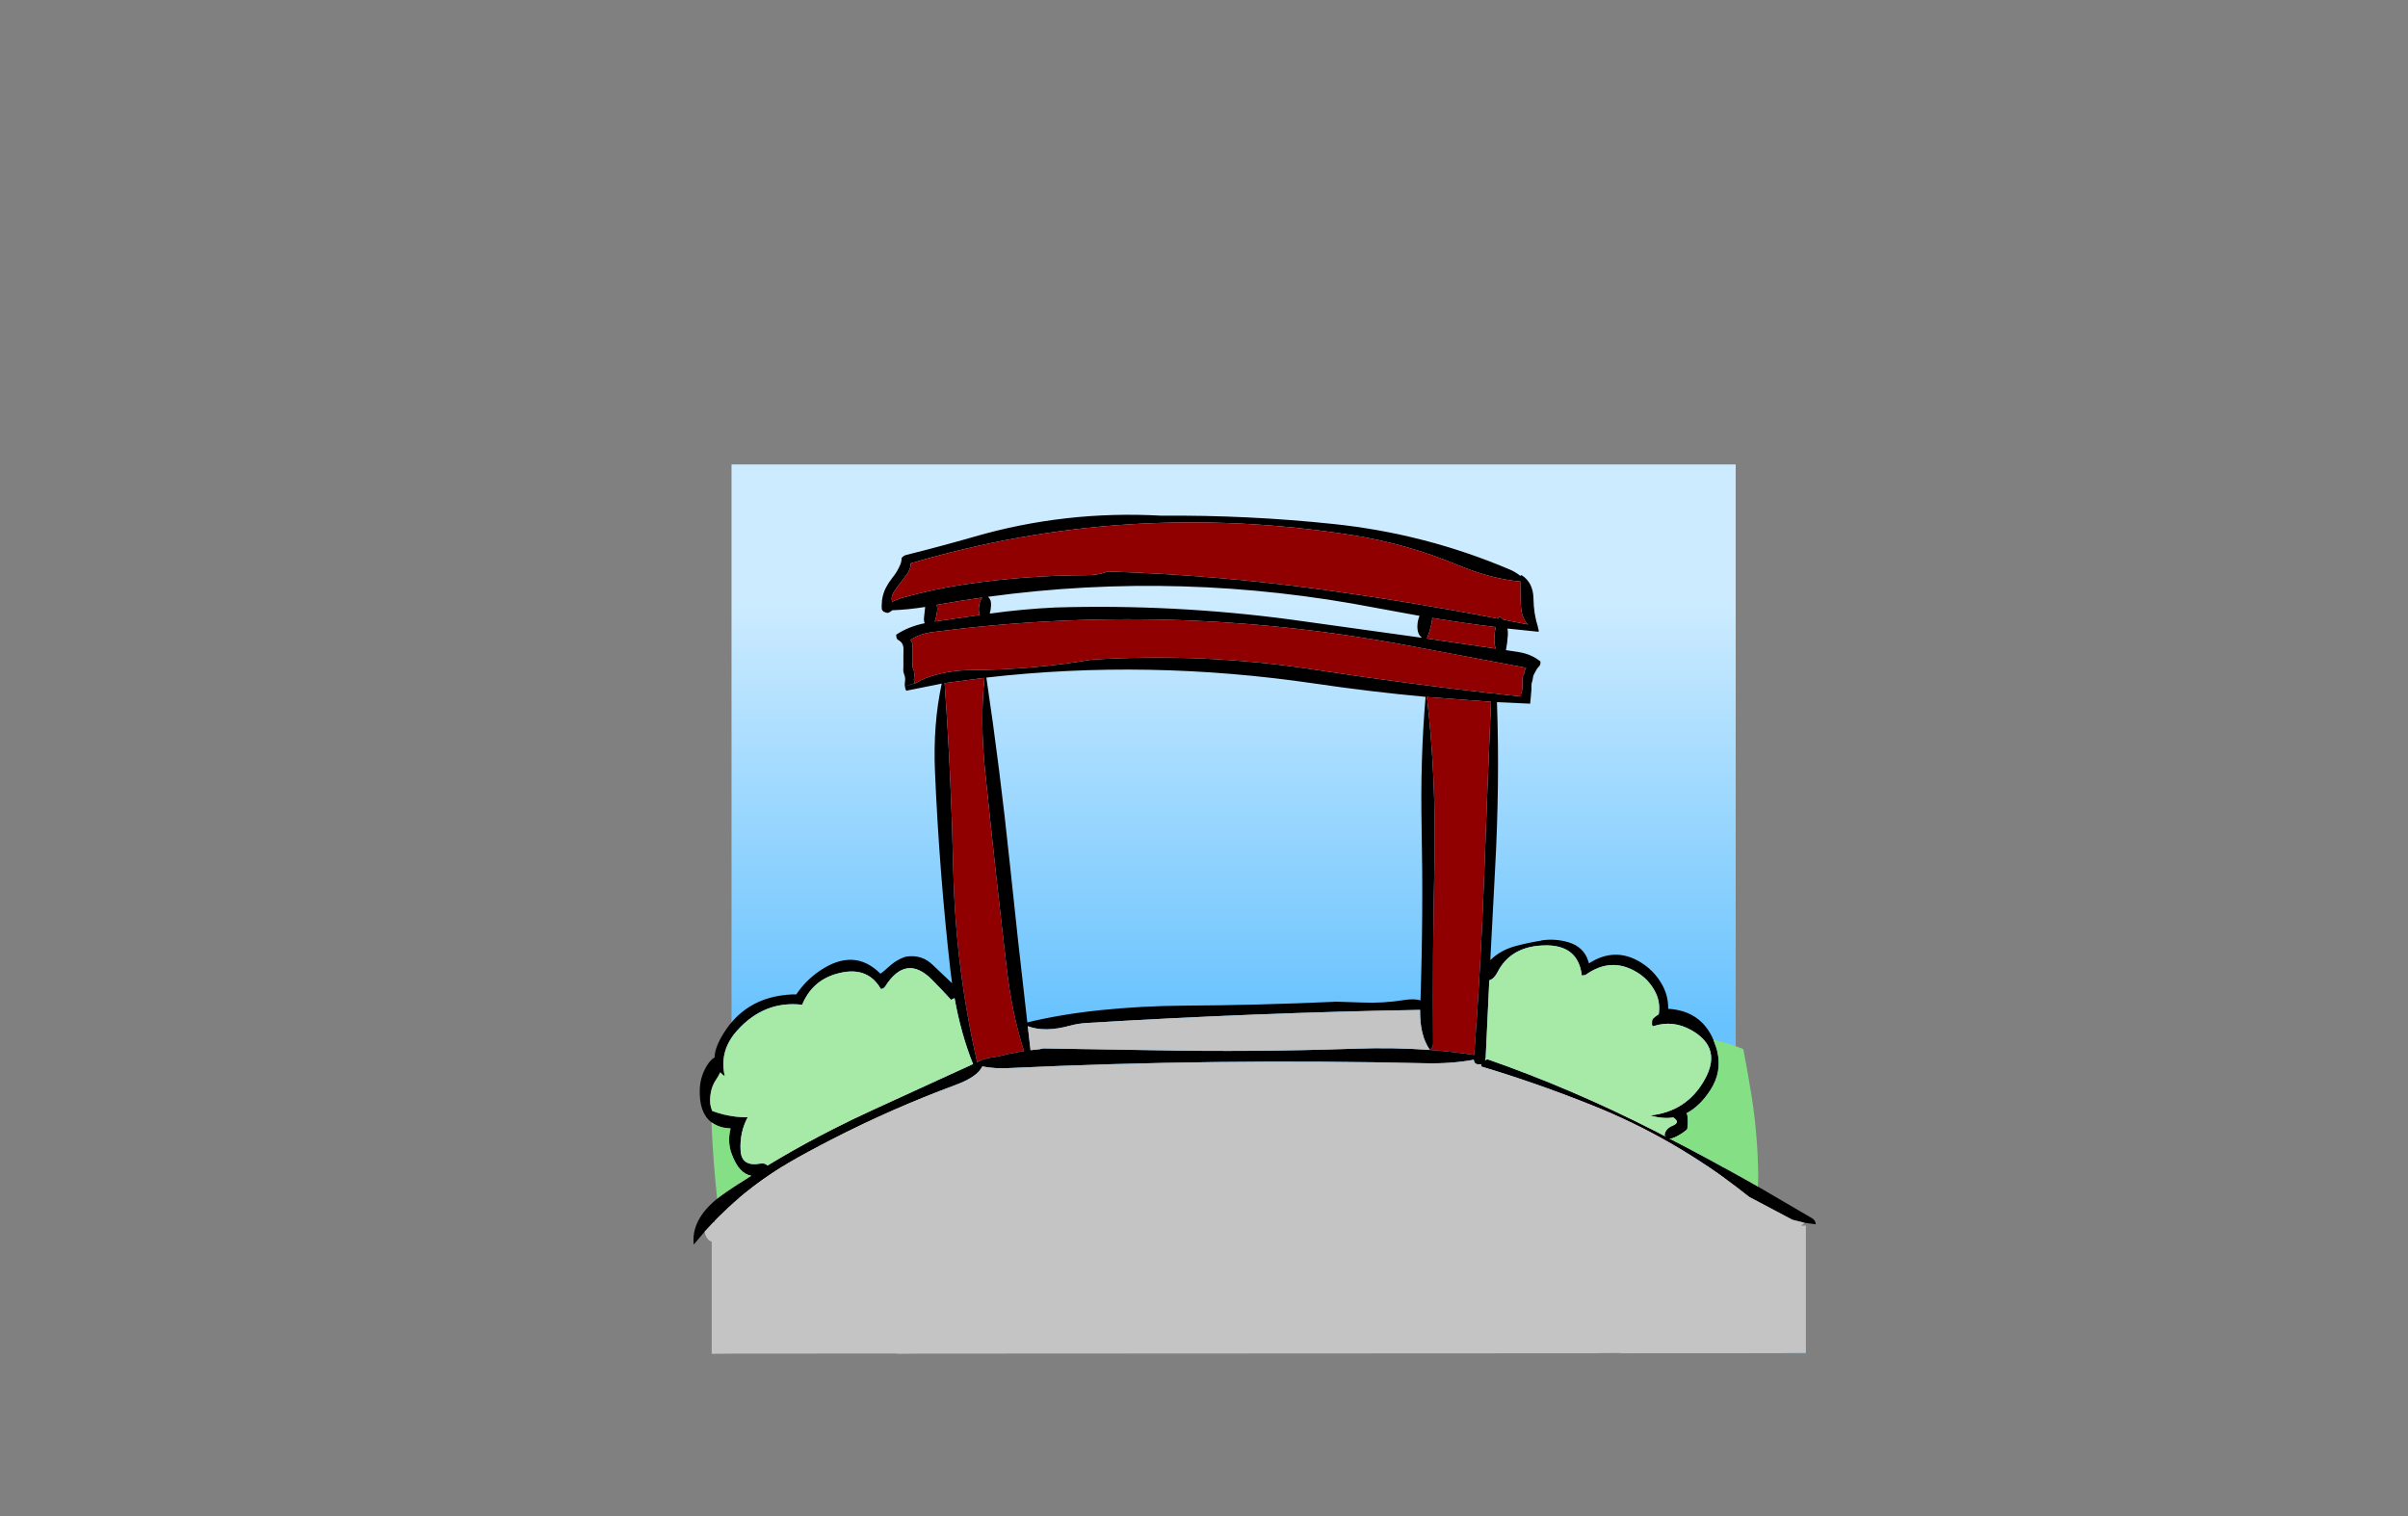 <?xml version="1.0" encoding="UTF-8" standalone="no"?>
<svg xmlns:xlink="http://www.w3.org/1999/xlink" height="842.55px" width="1337.95px" xmlns="http://www.w3.org/2000/svg">
  <rect width="100%" height="100%" fill="#808080" stroke="none"/>
  <g transform="matrix(1, 0, 0, 1, 407.45, 285.05)">
    <use height="4.5" transform="matrix(5.487, 0.0, 0.0, 81.567, 3.288, 23.017)" width="99.75" xlink:href="#shape0"/>
    <use height="390.2" transform="matrix(1.0, 0.0, 0.0, 1.0, -1.0, -27.0)" width="557.95" xlink:href="#shape1"/>
    <use height="466.2" transform="matrix(1.0, 0.0, 0.0, 1.0, -22.15, 1.0)" width="623.6" xlink:href="#shape2"/>
  </g>
  <defs>
    <g id="shape0" transform="matrix(1, 0, 0, 1, 49.85, -2.5)">
      <path d="M49.9 7.0 L-49.85 7.0 -49.85 2.5 49.9 2.5 49.9 7.0" fill="#ffffff" fill-rule="evenodd" stroke="none"/>
    </g>
    <g id="shape1" transform="matrix(1, 0, 0, 1, 1.0, 27.0)">
      <path d="M25.95 322.0 L528.95 322.0 528.95 362.75 521.75 362.85 36.2 363.1 24.0 363.2 24.0 323.25 25.95 322.0" fill="#c4c4c4" fill-rule="evenodd" stroke="none"/>
      <path d="M24.0 323.25 L24.0 322.0 25.95 322.0 24.0 323.25" fill="#000000" fill-rule="evenodd" stroke="none"/>
      <path d="M556.95 -27.0 L556.95 362.95 521.75 362.85 528.95 362.75 528.95 322.0 24.0 322.0 24.0 362.95 -1.0 362.95 -1.0 -27.0 556.95 -27.0" fill="url(#gradient0)" fill-rule="evenodd" stroke="none"/>
    </g>
    <linearGradient gradientTransform="matrix(0.0, 0.144, -0.238, 0.0, 277.95, 167.95)" gradientUnits="userSpaceOnUse" id="gradient0" spreadMethod="pad" x1="-819.2" x2="819.2">
      <stop offset="0.0" stop-color="#ccebff"/>
      <stop offset="1.0" stop-color="#67c2fe"/>
    </linearGradient>
    <g id="shape2" transform="matrix(1, 0, 0, 1, 22.15, -1.0)">
      <path d="M100.85 94.55 L95.3 96.2 Q95.15 95.15 95.35 94.0 L95.5 92.5 Q95.5 91.0 94.95 89.7 94.35 88.2 94.45 86.5 L94.5 85.75 94.5 79.0 94.55 76.0 Q94.7 72.2 91.7 70.6 91.0 70.25 90.7 69.4 L90.5 68.0 Q90.5 67.6 90.65 67.5 97.6 63.0 106.35 61.25 105.7 59.85 106.0 57.7 L106.6 52.2 Q97.35 53.7 88.2 54.05 87.45 54.95 86.0 55.5 L85.0 55.4 83.55 54.85 82.85 54.15 82.75 53.95 Q82.45 53.65 82.5 53.05 L82.4 52.0 82.5 50.5 Q82.5 48.6 82.9 46.85 83.5 43.95 84.95 41.2 86.25 38.7 88.3 36.1 91.2 32.55 92.85 28.5 93.5 26.85 93.5 25.0 94.6 23.65 96.1 23.3 115.15 18.55 133.95 13.15 184.5 -1.5 237.95 1.5 285.95 1.1 333.35 6.1 384.3 11.4 431.4 31.4 434.75 32.85 437.25 34.9 L437.95 34.5 Q444.5 38.65 444.6 47.75 444.7 56.05 447.15 63.6 L447.1 64.0 Q447.6 64.75 447.45 66.0 L430.15 64.2 Q430.45 65.85 430.35 67.8 430.1 72.15 429.3 76.2 L436.45 77.3 Q443.45 78.4 448.45 82.5 L448.45 83.25 Q448.5 84.4 447.7 85.2 446.55 86.35 445.85 87.8 L444.65 90.1 444.45 90.75 444.0 93.2 Q443.45 94.5 443.45 96.0 L443.45 97.5 443.45 98.25 443.2 101.2 442.75 105.95 424.3 105.1 Q425.9 150.5 423.2 198.95 L420.6 248.45 Q426.25 242.95 434.4 240.7 441.55 238.75 448.95 237.6 L448.95 237.5 Q456.65 236.35 463.95 238.5 472.4 241.0 474.95 248.75 L475.45 250.25 Q489.95 240.85 504.35 249.8 511.2 254.05 515.4 260.95 519.55 267.65 519.45 275.5 537.55 276.55 544.55 292.65 L546.05 296.75 546.6 298.6 Q549.6 310.45 542.8 320.8 536.95 329.75 529.65 333.5 530.15 334.4 530.25 335.7 530.45 338.25 530.25 340.95 L529.95 342.5 Q526.75 345.3 522.85 347.0 521.3 347.7 520.1 347.55 541.65 358.7 562.8 370.6 L569.25 374.25 599.35 391.85 Q601.3 393.0 601.45 395.25 L595.25 394.4 589.0 392.85 588.25 392.6 564.65 380.1 564.45 379.95 562.85 378.75 562.1 378.15 Q523.1 347.45 477.15 329.1 446.05 316.65 415.45 307.5 L415.65 306.3 413.95 306.35 Q411.95 306.3 411.55 304.45 L411.45 303.8 Q398.8 306.1 384.45 305.75 268.05 303.05 152.6 308.45 145.4 308.85 138.35 307.5 135.7 313.3 123.4 317.85 88.05 330.95 54.65 348.1 L47.65 351.75 Q41.65 354.9 35.75 358.2 30.75 361.0 25.95 364.0 L24.0 365.25 Q9.45 374.6 -2.85 386.0 L-3.1 386.25 -7.75 390.7 -10.3 393.3 -10.95 393.95 -15.95 399.35 -22.0 406.5 Q-23.5 392.8 -8.95 381.0 -6.8 379.25 -4.25 377.55 L-4.1 377.4 Q2.85 372.7 9.9 368.25 3.05 367.1 -0.95 356.05 -3.4 349.2 -1.5 342.0 L-5.5 341.5 Q-9.4 340.6 -12.15 338.55 -19.0 333.35 -18.65 320.5 -18.4 312.25 -13.75 305.7 -12.3 303.65 -10.4 302.5 -10.3 297.85 -7.1 292.0 5.7 268.55 33.0 267.5 L35.0 267.5 Q40.15 259.75 48.0 254.4 67.2 241.35 81.75 256.0 L83.35 254.8 87.65 251.05 Q90.9 248.3 95.0 246.8 L96.0 246.5 Q104.85 245.15 110.95 251.25 L121.55 261.3 120.6 253.95 Q114.45 199.45 112.05 143.85 110.9 117.5 115.8 94.8 L96.1 98.75 95.7 97.95 95.3 96.25 101.4 94.5 Q104.15 92.8 106.8 91.8 118.65 87.35 132.0 87.3 166.25 87.1 199.0 81.5 261.55 77.55 322.8 87.0 371.85 94.55 421.15 100.15 L421.2 100.15 424.15 100.4 424.15 100.5 428.05 100.9 430.15 101.2 430.0 101.15 437.65 101.95 Q437.5 101.1 437.75 100.3 L438.25 98.65 438.45 97.25 438.45 96.5 438.45 95.0 438.45 92.0 Q438.45 90.7 439.3 89.6 L439.45 89.0 Q439.45 87.7 440.3 86.6 L440.45 86.0 373.55 73.4 Q242.65 48.95 110.9 66.15 103.5 67.1 98.5 70.5 L98.85 71.15 Q99.6 72.2 99.55 73.5 L99.5 76.5 99.5 78.0 99.5 78.75 99.5 81.75 99.6 85.5 99.8 86.2 Q100.95 88.65 100.45 91.5 100.15 93.15 100.85 94.55 M425.95 57.5 L427.85 59.25 441.55 61.95 Q437.9 58.65 437.55 50.85 437.25 44.0 437.25 38.05 421.2 36.65 402.65 28.95 374.3 17.1 343.85 12.3 218.0 -7.5 98.5 28.0 L98.5 28.75 98.5 29.5 98.35 30.2 97.45 32.45 97.0 33.25 95.4 35.45 91.5 40.55 89.15 43.95 Q87.45 46.5 88.2 49.35 91.35 47.8 95.15 46.75 111.25 42.3 127.85 39.75 161.75 34.65 196.0 34.55 203.05 34.55 208.0 32.5 268.2 34.4 327.65 42.6 376.7 49.4 425.0 58.7 L425.35 57.9 Q425.45 57.6 425.95 57.5 M423.6 63.4 Q406.25 61.25 388.35 58.3 L388.1 60.8 Q387.1 65.5 385.4 69.75 L423.6 75.35 Q422.75 72.9 422.85 69.45 422.95 66.2 423.6 63.4 M380.1 62.45 Q380.25 59.55 381.3 57.15 L357.5 52.8 Q249.4 31.85 141.55 46.55 143.4 48.2 143.2 51.3 143.1 53.65 142.5 55.9 160.85 53.35 179.0 52.5 244.9 50.55 309.7 59.2 L382.7 69.35 Q379.9 67.45 380.1 62.45 M386.95 298.35 Q399.65 299.3 411.65 301.15 415.4 251.7 417.2 201.7 418.95 152.95 421.0 104.9 L385.4 102.25 Q390.6 147.35 389.55 195.75 388.45 245.25 388.85 294.75 388.9 297.05 386.95 298.25 381.35 290.1 381.6 276.1 290.65 277.65 196.0 283.4 191.5 283.7 187.15 284.85 173.15 288.75 163.6 285.15 L165.15 298.5 170.2 297.95 171.95 297.6 172.0 297.5 232.95 298.5 Q289.4 299.6 345.4 297.65 367.0 296.9 386.95 298.35 M384.65 102.15 Q354.15 99.35 322.95 94.75 230.35 81.15 140.6 91.45 148.1 141.75 153.65 194.95 158.25 239.15 163.35 283.05 182.2 278.5 203.95 276.25 226.9 273.9 249.95 273.75 292.05 273.5 333.95 271.6 L333.95 271.5 349.2 272.0 Q361.2 272.5 372.85 270.6 378.25 269.75 381.8 270.8 383.4 222.9 382.45 175.0 381.65 136.6 384.65 102.15 M517.45 345.5 Q518.0 342.05 521.9 340.45 526.35 338.65 522.45 336.0 L522.45 335.85 Q516.35 336.8 509.45 334.75 529.7 332.6 539.6 315.05 545.3 305.0 542.3 297.5 540.9 294.05 537.65 291.15 535.45 289.15 532.45 287.45 522.1 281.55 511.2 285.15 510.95 285.25 510.45 284.5 L510.45 283.75 510.45 283.0 510.5 282.25 Q510.6 281.5 511.0 281.0 511.95 280.0 513.2 279.2 L514.2 278.5 Q515.2 271.9 512.35 266.3 508.85 259.4 502.4 255.4 487.85 246.3 473.4 256.75 L471.45 257.0 Q469.3 238.4 447.45 240.45 431.35 242.0 424.7 255.0 422.75 258.85 420.05 259.65 L418.05 302.2 418.45 302.25 418.0 302.35 418.0 302.5 417.7 304.05 418.95 303.6 418.95 303.5 Q466.55 320.15 511.7 343.2 L517.2 346.05 518.2 346.55 517.45 345.5 M111.95 60.3 L136.95 56.65 Q136.3 55.2 136.4 52.95 136.5 49.35 138.3 47.0 125.6 48.75 113.0 51.05 113.55 52.75 113.2 55.0 112.8 57.9 111.95 60.3 M135.65 305.1 L136.9 304.5 138.0 303.85 138.65 303.7 139.0 303.5 139.0 303.6 141.45 302.9 143.0 302.65 Q147.3 302.1 151.45 300.95 L153.0 300.55 161.5 299.0 Q154.85 278.2 151.9 252.9 145.55 198.65 139.9 143.4 137.05 115.6 139.55 91.6 L117.4 94.55 Q121.0 144.5 122.2 198.0 123.45 252.75 135.35 304.5 L135.45 305.15 135.65 305.1 M122.4 269.8 L121.0 270.5 Q116.45 265.5 110.5 259.45 96.05 244.75 84.4 263.05 83.55 264.35 82.0 264.5 74.25 251.0 56.85 256.2 43.65 260.15 38.25 273.25 17.05 270.8 1.95 287.8 -4.85 295.4 -5.5 304.35 -5.7 307.4 -5.2 310.65 L-4.75 313.0 -6.35 311.7 -7.25 310.8 Q-8.15 312.8 -9.7 315.05 -11.8 318.15 -12.5 322.05 -12.9 324.05 -12.9 326.25 -12.95 328.3 -12.45 330.2 L-11.75 332.25 Q-8.65 333.4 -5.5 334.2 1.1 335.8 8.0 335.75 3.45 344.15 4.05 354.35 4.6 363.4 15.05 361.5 17.5 361.05 19.0 362.6 33.2 353.95 47.95 346.2 L54.75 342.7 Q66.05 336.9 77.7 331.6 L133.2 306.2 Q126.5 289.45 122.95 269.7 L122.9 269.5 122.4 269.8" fill="#000000" fill-rule="evenodd" stroke="none"/>
      <path d="M101.4 94.5 L100.85 94.55 Q100.15 93.15 100.45 91.5 100.95 88.65 99.8 86.2 L99.6 85.5 99.5 81.75 99.5 78.75 99.5 78.0 99.5 76.5 99.55 73.5 Q99.6 72.2 98.85 71.15 L98.5 70.5 Q103.5 67.1 110.9 66.15 242.65 48.95 373.55 73.4 L440.45 86.0 440.3 86.6 Q439.45 87.7 439.45 89.0 L439.3 89.6 Q438.45 90.7 438.45 92.0 L438.45 95.0 438.45 96.5 438.45 97.25 438.25 98.65 437.75 100.3 Q437.5 101.1 437.65 101.95 L430.0 101.15 428.05 100.9 424.15 100.5 424.15 100.4 421.2 100.15 421.15 100.15 Q371.85 94.55 322.8 87.0 261.55 77.55 199.0 81.5 166.25 87.1 132.0 87.3 118.65 87.35 106.8 91.8 104.15 92.8 101.4 94.5 M423.6 63.4 Q422.95 66.2 422.85 69.45 422.75 72.9 423.6 75.35 L385.4 69.75 Q387.1 65.5 388.1 60.8 L388.35 58.3 Q406.25 61.25 423.6 63.4 M425.95 57.5 Q425.45 57.6 425.35 57.9 L425.0 58.7 Q376.7 49.4 327.65 42.6 268.2 34.4 208.0 32.5 203.05 34.55 196.0 34.55 161.75 34.65 127.85 39.75 111.25 42.3 95.15 46.75 91.35 47.8 88.2 49.35 87.45 46.5 89.15 43.95 L91.5 40.55 95.4 35.45 97.0 33.25 97.45 32.45 98.35 30.2 98.5 29.5 98.5 28.75 98.5 28.0 Q218.0 -7.5 343.85 12.3 374.3 17.1 402.65 28.95 421.2 36.65 437.25 38.05 437.25 44.0 437.55 50.85 437.9 58.65 441.55 61.95 L427.85 59.25 425.95 57.5 M386.95 298.25 Q388.9 297.05 388.85 294.75 388.45 245.25 389.55 195.75 390.6 147.35 385.4 102.25 L421.0 104.9 Q418.95 152.95 417.2 201.7 415.4 251.7 411.65 301.15 399.65 299.3 386.95 298.35 L386.95 298.25 M135.35 304.5 Q123.45 252.75 122.2 198.0 121.0 144.5 117.4 94.55 L139.55 91.6 Q137.05 115.6 139.9 143.4 145.55 198.65 151.9 252.9 154.85 278.2 161.5 299.0 L153.0 300.55 151.45 300.95 Q147.3 302.1 143.0 302.65 L141.45 302.9 139.0 303.6 139.0 303.5 138.65 303.7 138.0 303.85 136.9 304.5 135.65 305.1 135.35 304.5 M111.95 60.3 Q112.8 57.9 113.2 55.0 113.55 52.75 113.0 51.05 125.6 48.75 138.3 47.0 136.5 49.35 136.4 52.95 136.3 55.2 136.95 56.65 L111.95 60.3" fill="#910000" fill-rule="evenodd" stroke="none"/>
      <path d="M595.25 394.4 L593.25 396.0 595.95 396.0 595.95 466.75 581.5 466.85 492.95 466.9 492.95 466.75 478.5 466.85 481.35 466.9 103.2 467.1 91.0 467.2 91.0 467.05 0.2 467.1 -12.0 467.2 -12.0 404.9 Q-14.5 404.05 -15.55 401.0 L-15.95 399.35 -10.95 393.95 -10.55 394.3 -10.3 393.3 -7.75 390.7 -3.1 386.25 -2.85 386.0 Q9.45 374.6 24.0 365.25 L25.95 364.0 Q30.75 361.0 35.75 358.2 41.65 354.9 47.65 351.75 L54.65 348.1 Q88.05 330.95 123.4 317.85 135.7 313.3 138.35 307.5 145.4 308.85 152.6 308.45 268.05 303.05 384.45 305.75 398.8 306.1 411.45 303.8 L411.55 304.45 Q411.95 306.3 413.95 306.35 L415.65 306.3 415.45 307.5 Q446.05 316.65 477.15 329.1 523.1 347.45 562.1 378.15 L562.85 378.75 564.45 379.95 564.65 380.1 588.25 392.6 589.0 392.85 595.25 394.4 M386.95 298.25 L386.95 298.35 Q367.0 296.9 345.4 297.65 289.4 299.6 232.95 298.5 L172.0 297.5 171.95 297.6 170.2 297.95 165.15 298.5 163.6 285.15 Q173.15 288.75 187.15 284.85 191.5 283.7 196.0 283.4 290.65 277.65 381.6 276.1 381.35 290.1 386.95 298.25" fill="#c4c4c4" fill-rule="evenodd" stroke="none"/>
      <path d="M517.2 346.05 L511.7 343.2 Q466.55 320.15 418.95 303.5 L418.95 303.6 417.7 304.05 418.0 302.5 418.0 302.35 418.45 302.25 418.05 302.2 420.05 259.65 Q422.75 258.85 424.7 255.0 431.35 242.0 447.45 240.45 469.3 238.4 471.45 257.0 L473.4 256.75 Q487.85 246.3 502.4 255.4 508.85 259.4 512.35 266.3 515.2 271.9 514.2 278.5 L513.2 279.2 Q511.95 280.0 511.0 281.0 510.6 281.5 510.5 282.25 L510.45 283.0 510.45 283.75 510.45 284.5 Q510.95 285.25 511.2 285.15 522.1 281.55 532.45 287.45 535.45 289.15 537.65 291.15 540.9 294.05 542.3 297.5 545.3 305.0 539.6 315.05 529.7 332.6 509.45 334.75 516.35 336.8 522.45 335.85 L522.45 336.0 Q526.35 338.65 521.9 340.45 518.0 342.05 517.45 345.5 L517.2 346.05 M122.95 269.7 Q126.5 289.45 133.2 306.2 L77.7 331.6 Q66.05 336.9 54.75 342.7 L47.95 346.2 Q33.2 353.95 19.0 362.6 17.5 361.05 15.05 361.5 4.6 363.4 4.05 354.35 3.45 344.15 8.0 335.75 1.1 335.8 -5.5 334.2 -8.65 333.4 -11.75 332.25 L-12.45 330.2 Q-12.95 328.3 -12.9 326.25 -12.9 324.05 -12.5 322.05 -11.8 318.15 -9.7 315.05 -8.15 312.8 -7.25 310.8 L-6.35 311.7 -4.75 313.0 -5.2 310.65 Q-5.7 307.4 -5.5 304.35 -4.85 295.4 1.95 287.8 17.05 270.8 38.25 273.25 43.65 260.15 56.85 256.2 74.25 251.0 82.0 264.5 83.55 264.35 84.4 263.05 96.05 244.75 110.5 259.45 116.45 265.5 121.0 270.5 L122.4 269.8 122.95 269.7" fill="#a7e9a7" fill-rule="evenodd" stroke="none"/>
      <path d="M544.55 292.65 Q552.9 294.65 560.95 297.75 L561.3 298.5 Q563.7 311.05 565.75 323.8 569.25 345.95 569.5 369.0 L569.25 374.25 562.8 370.6 Q541.65 358.7 520.1 347.55 521.3 347.7 522.85 347.0 526.75 345.3 529.95 342.5 L530.25 340.95 Q530.45 338.25 530.25 335.7 530.15 334.4 529.65 333.5 536.95 329.75 542.8 320.8 549.6 310.45 546.6 298.6 L546.05 296.75 544.55 292.65 M-8.95 381.0 L-9.0 380.8 Q-11.25 359.9 -12.15 338.55 -9.4 340.6 -5.5 341.5 L-1.5 342.0 Q-3.4 349.2 -0.95 356.05 3.05 367.1 9.9 368.25 2.85 372.7 -4.1 377.4 L-4.25 377.45 -4.25 377.55 Q-6.8 379.25 -8.95 381.0" fill="#85e085" fill-rule="evenodd" stroke="none"/>
      <path d="M595.95 466.75 L595.95 466.95 581.5 466.85 595.95 466.75" fill="url(#gradient1)" fill-rule="evenodd" stroke="none"/>
      <path d="M492.95 466.9 L492.95 466.95 490.4 466.95 492.95 466.9" fill="url(#gradient2)" fill-rule="evenodd" stroke="none"/>
    </g>
    <linearGradient gradientTransform="matrix(0.0, 0.144, -0.238, 0.0, 344.95, 271.95)" gradientUnits="userSpaceOnUse" id="gradient1" spreadMethod="pad" x1="-819.2" x2="819.2">
      <stop offset="0.0" stop-color="#ccebff"/>
      <stop offset="1.0" stop-color="#67c2fe"/>
    </linearGradient>
    <linearGradient gradientTransform="matrix(0.0, 0.144, -0.238, 0.0, 241.95, 271.95)" gradientUnits="userSpaceOnUse" id="gradient2" spreadMethod="pad" x1="-819.2" x2="819.2">
      <stop offset="0.0" stop-color="#ccebff"/>
      <stop offset="1.0" stop-color="#67c2fe"/>
    </linearGradient>
  </defs>
</svg>
